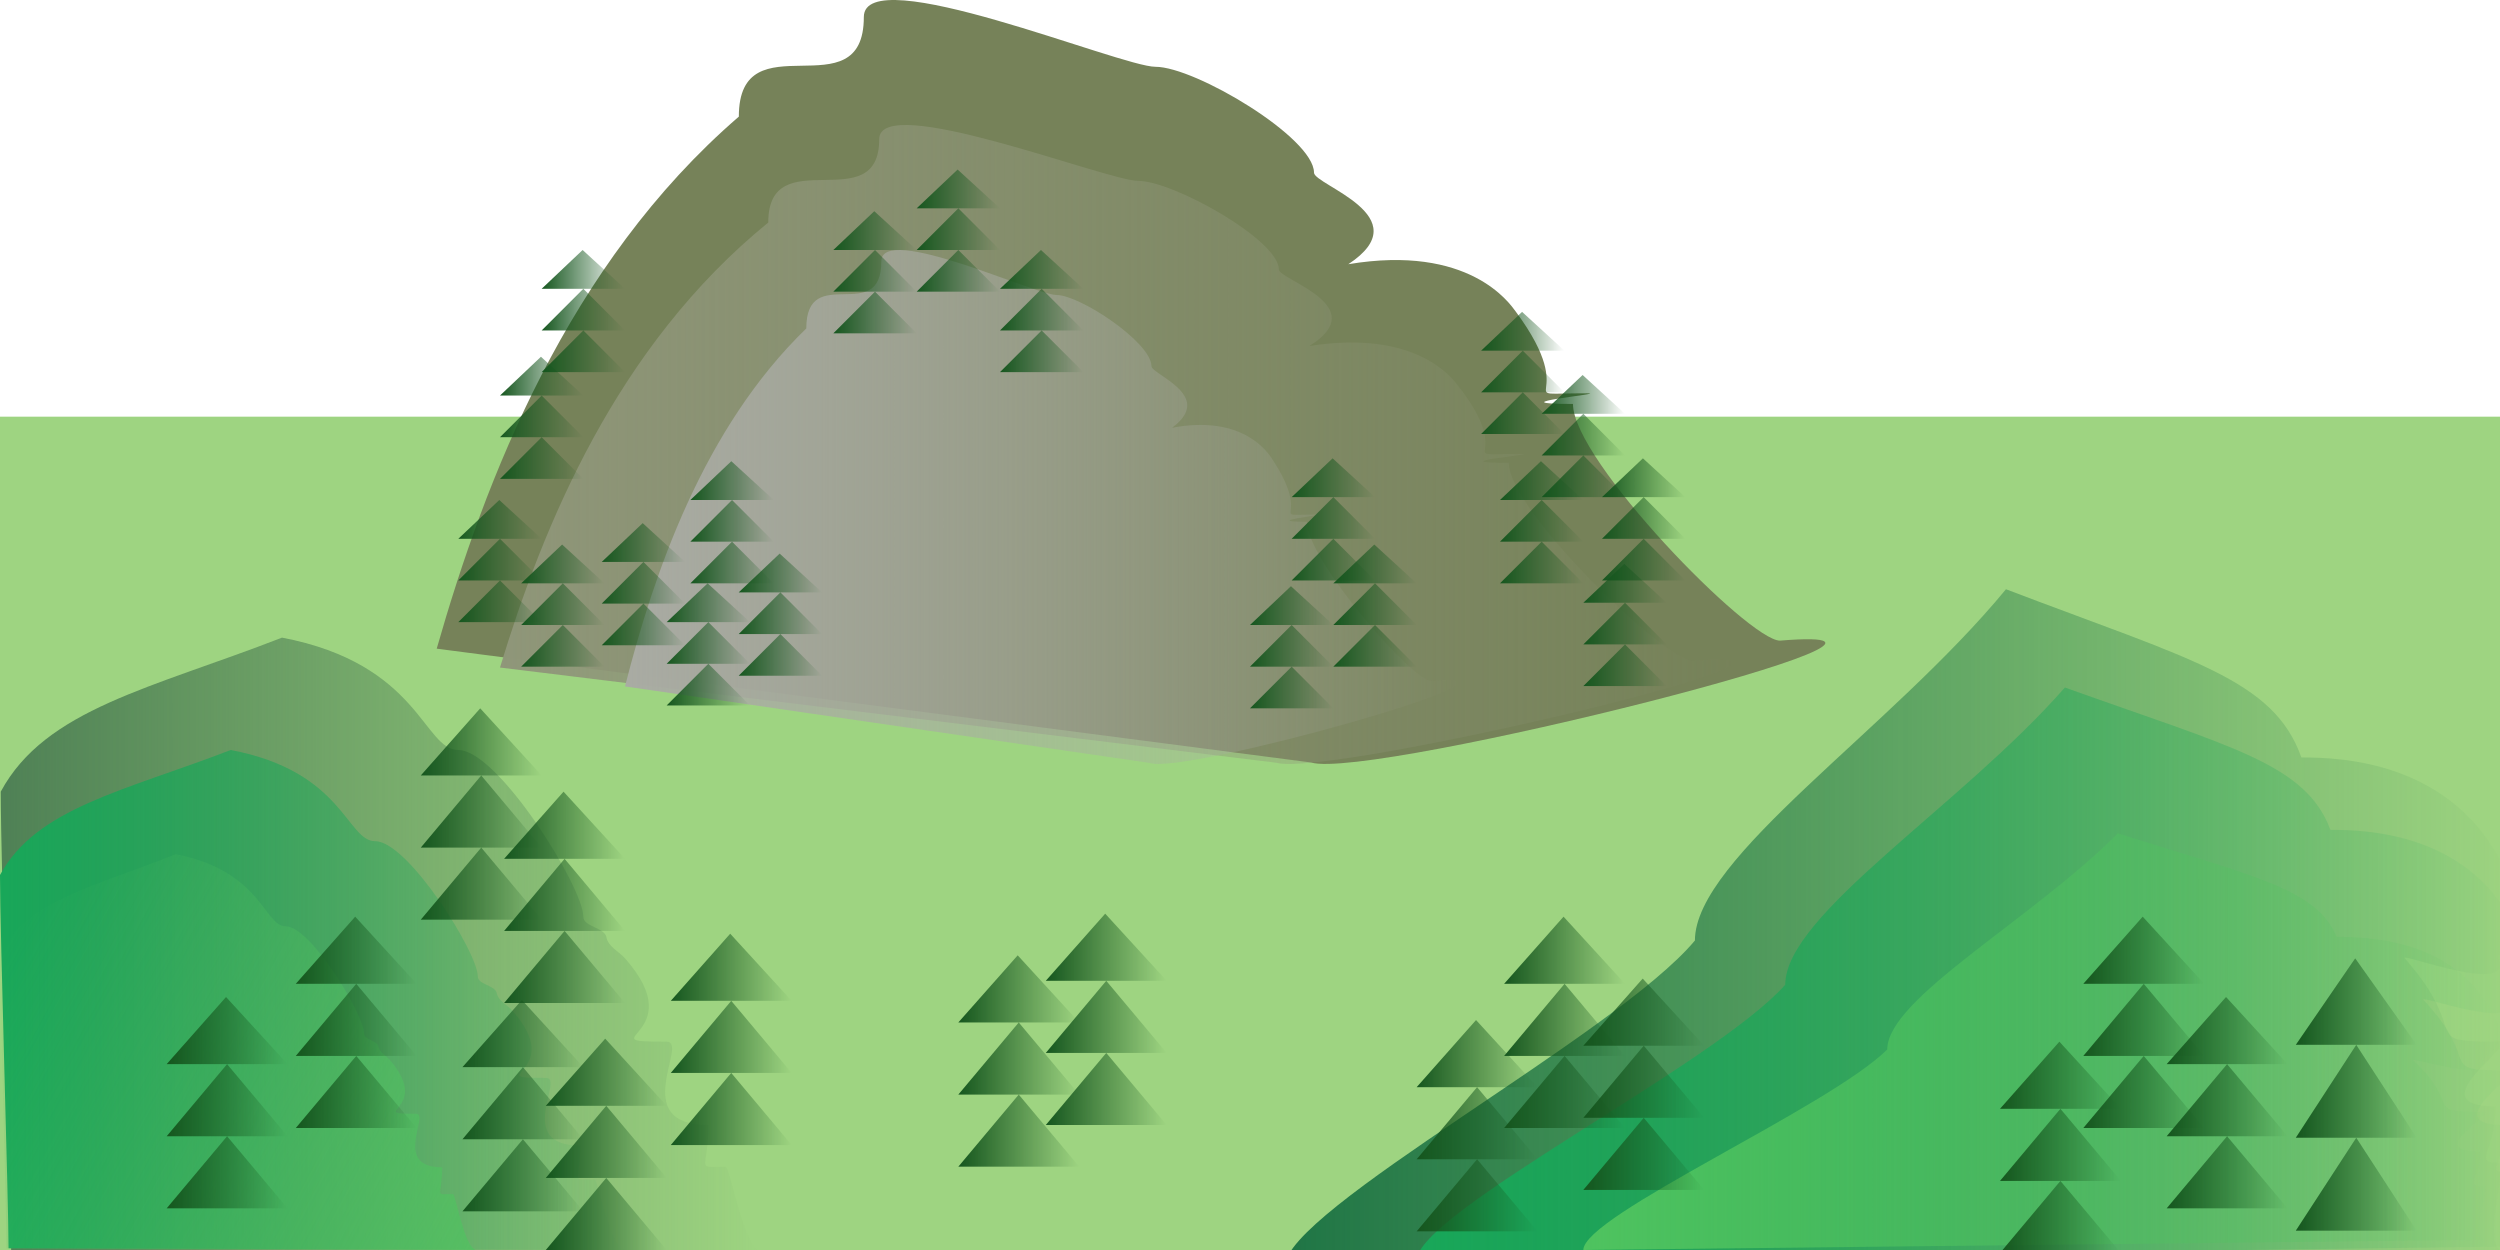 <?xml version="1.0" encoding="UTF-8" standalone="no"?>
<!-- Created with Inkscape (http://www.inkscape.org/) -->
<svg
   xmlns:dc="http://purl.org/dc/elements/1.1/"
   xmlns:cc="http://web.resource.org/cc/"
   xmlns:rdf="http://www.w3.org/1999/02/22-rdf-syntax-ns#"
   xmlns:svg="http://www.w3.org/2000/svg"
   xmlns="http://www.w3.org/2000/svg"
   xmlns:xlink="http://www.w3.org/1999/xlink"
   xmlns:sodipodi="http://inkscape.sourceforge.net/DTD/sodipodi-0.dtd"
   xmlns:inkscape="http://www.inkscape.org/namespaces/inkscape"
   sodipodi:docname="pavement-base.svg"
   sodipodi:docbase="/home/tom/src/biketour/svg"
   inkscape:version="0.41"
   sodipodi:version="0.32"
   id="svg1301"
   height="30px"
   width="60px">
  <defs
     id="defs3">
    <linearGradient
       id="linearGradient3929"
       inkscape:collect="always">
      <stop
         id="stop3931"
         offset="0"
         style="stop-color:#15561e;stop-opacity:1;" />
      <stop
         id="stop3933"
         offset="1"
         style="stop-color:#15561e;stop-opacity:0;" />
    </linearGradient>
    <linearGradient
       id="linearGradient3859"
       inkscape:collect="always">
      <stop
         id="stop3861"
         offset="0"
         style="stop-color:#4fc35f;stop-opacity:1;" />
      <stop
         id="stop3863"
         offset="1"
         style="stop-color:#4fc35f;stop-opacity:0;" />
    </linearGradient>
    <linearGradient
       id="linearGradient3841"
       inkscape:collect="always">
      <stop
         id="stop3843"
         offset="0"
         style="stop-color:#18a759;stop-opacity:1;" />
      <stop
         id="stop3845"
         offset="1"
         style="stop-color:#18a759;stop-opacity:0;" />
    </linearGradient>
    <linearGradient
       id="linearGradient3819"
       inkscape:collect="always">
      <stop
         id="stop3821"
         offset="0"
         style="stop-color:#1f7545;stop-opacity:1;" />
      <stop
         id="stop3823"
         offset="1"
         style="stop-color:#1f7545;stop-opacity:0;" />
    </linearGradient>
    <linearGradient
       id="linearGradient2173"
       inkscape:collect="always">
      <stop
         id="stop2175"
         offset="0"
         style="stop-color:#8f9679;stop-opacity:1;" />
      <stop
         id="stop2177"
         offset="1"
         style="stop-color:#8f9679;stop-opacity:0;" />
    </linearGradient>
    <linearGradient
       id="linearGradient2165"
       inkscape:collect="always">
      <stop
         id="stop2167"
         offset="0"
         style="stop-color:#a9aba3;stop-opacity:1;" />
      <stop
         id="stop2169"
         offset="1"
         style="stop-color:#a9aba3;stop-opacity:0;" />
    </linearGradient>
    <linearGradient
       id="linearGradient2101"
       inkscape:collect="always">
      <stop
         id="stop2103"
         offset="0"
         style="stop-color:#4f8155;stop-opacity:1;" />
      <stop
         id="stop2105"
         offset="1"
         style="stop-color:#4f8155;stop-opacity:0;" />
    </linearGradient>
    <linearGradient
       gradientUnits="userSpaceOnUse"
       y2="27.09"
       x2="15.796"
       y1="27.09"
       x1="0.231"
       gradientTransform="scale(1.159,0.863)"
       id="linearGradient2107"
       xlink:href="#linearGradient2101"
       inkscape:collect="always" />
    <linearGradient
       gradientUnits="userSpaceOnUse"
       y2="16.466"
       x2="25.863"
       y1="16.466"
       x1="9.171"
       gradientTransform="matrix(1.198,0,0,0.739,4.011,0)"
       id="linearGradient2171"
       xlink:href="#linearGradient2165"
       inkscape:collect="always" />
    <linearGradient
       gradientUnits="userSpaceOnUse"
       y2="14.818"
       x2="29.94"
       y1="14.818"
       x1="8.639"
       gradientTransform="scale(1.389,0.72)"
       id="linearGradient2179"
       xlink:href="#linearGradient2173"
       inkscape:collect="always" />
    <linearGradient
       gradientUnits="userSpaceOnUse"
       y2="25.253"
       x2="-0.135"
       y1="32.66"
       x1="16.441"
       gradientTransform="scale(1.097,0.912)"
       id="linearGradient2241"
       xlink:href="#linearGradient3859"
       inkscape:collect="always" />
    <linearGradient
       gradientUnits="userSpaceOnUse"
       y2="30.094"
       x2="44.782"
       y1="30.094"
       x1="22.818"
       gradientTransform="scale(1.351,0.74)"
       id="linearGradient3825"
       xlink:href="#linearGradient3819"
       inkscape:collect="always" />
    <linearGradient
       gradientUnits="userSpaceOnUse"
       y2="32.562"
       x2="43.564"
       y1="32.562"
       x1="24.409"
       gradientTransform="scale(1.393,0.718)"
       id="linearGradient3847"
       xlink:href="#linearGradient3841"
       inkscape:collect="always" />
    <linearGradient
       gradientUnits="userSpaceOnUse"
       y2="37.081"
       x2="40.452"
       y1="37.081"
       x1="25.62"
       gradientTransform="scale(1.483,0.674)"
       id="linearGradient3865"
       xlink:href="#linearGradient3859"
       inkscape:collect="always" />
    <linearGradient
       gradientUnits="userSpaceOnUse"
       y2="26.833"
       x2="13.416"
       y1="26.833"
       x1="0"
       gradientTransform="scale(1.118,0.894)"
       id="linearGradient3885"
       xlink:href="#linearGradient3841"
       inkscape:collect="always" />
    <linearGradient
       gradientUnits="userSpaceOnUse"
       y2="25.242"
       x2="16.461"
       y1="25.242"
       x1="0.016"
       gradientTransform="scale(1.112,0.899)"
       id="linearGradient3893"
       xlink:href="#linearGradient2101"
       inkscape:collect="always" />
    <linearGradient
       gradientUnits="userSpaceOnUse"
       y2="9.528"
       x2="7.264"
       y1="9.528"
       x1="4.842"
       gradientTransform="matrix(0.826,0,0,1.211,10.442,2.486)"
       id="linearGradient3935"
       xlink:href="#linearGradient3929"
       inkscape:collect="always" />
    <linearGradient
       y2="9.528"
       x2="7.264"
       y1="9.528"
       x1="4.842"
       gradientTransform="matrix(0.826,0,0,1.211,12,3.931)"
       gradientUnits="userSpaceOnUse"
       id="linearGradient3939"
       xlink:href="#linearGradient3929"
       inkscape:collect="always" />
    <linearGradient
       y2="9.528"
       x2="7.264"
       y1="9.528"
       x1="4.842"
       gradientTransform="matrix(0.826,0,0,1.211,13.729,3.217)"
       gradientUnits="userSpaceOnUse"
       id="linearGradient3943"
       xlink:href="#linearGradient3929"
       inkscape:collect="always" />
    <linearGradient
       y2="9.528"
       x2="7.264"
       y1="9.528"
       x1="4.842"
       gradientTransform="matrix(0.826,0,0,1.211,12.569,1)"
       gradientUnits="userSpaceOnUse"
       id="linearGradient3947"
       xlink:href="#linearGradient3929"
       inkscape:collect="always" />
    <linearGradient
       y2="9.528"
       x2="7.264"
       y1="9.528"
       x1="4.842"
       gradientTransform="matrix(0.826,0,0,1.211,8.508,3)"
       gradientUnits="userSpaceOnUse"
       id="linearGradient3951"
       xlink:href="#linearGradient3929"
       inkscape:collect="always" />
    <linearGradient
       y2="9.528"
       x2="7.264"
       y1="9.528"
       x1="4.842"
       gradientTransform="matrix(0.826,0,0,1.211,7,1.931)"
       gradientUnits="userSpaceOnUse"
       id="linearGradient3955"
       xlink:href="#linearGradient3929"
       inkscape:collect="always" />
    <linearGradient
       y2="9.528"
       x2="7.264"
       y1="9.528"
       x1="4.842"
       gradientTransform="matrix(0.826,0,0,1.211,34,3.466)"
       gradientUnits="userSpaceOnUse"
       id="linearGradient3959"
       xlink:href="#linearGradient3929"
       inkscape:collect="always" />
    <linearGradient
       y2="9.528"
       x2="7.264"
       y1="9.528"
       x1="4.842"
       gradientTransform="matrix(0.826,0,0,1.211,32,1)"
       gradientUnits="userSpaceOnUse"
       id="linearGradient3963"
       xlink:href="#linearGradient3929"
       inkscape:collect="always" />
    <linearGradient
       y2="9.528"
       x2="7.264"
       y1="9.528"
       x1="4.842"
       gradientTransform="matrix(0.826,0,0,1.211,34.448,0.931)"
       gradientUnits="userSpaceOnUse"
       id="linearGradient3967"
       xlink:href="#linearGradient3929"
       inkscape:collect="always" />
    <linearGradient
       y2="9.528"
       x2="7.264"
       y1="9.528"
       x1="4.842"
       gradientTransform="matrix(0.826,0,0,1.211,33,-1.069)"
       gradientUnits="userSpaceOnUse"
       id="linearGradient3971"
       xlink:href="#linearGradient3929"
       inkscape:collect="always" />
    <linearGradient
       y2="9.528"
       x2="7.264"
       y1="9.528"
       x1="4.842"
       gradientTransform="matrix(0.826,0,0,1.211,31.547,-2.584)"
       gradientUnits="userSpaceOnUse"
       id="linearGradient3975"
       xlink:href="#linearGradient3929"
       inkscape:collect="always" />
    <linearGradient
       y2="9.528"
       x2="7.264"
       y1="9.528"
       x1="4.842"
       gradientTransform="matrix(0.826,0,0,1.211,27,0.931)"
       gradientUnits="userSpaceOnUse"
       id="linearGradient3979"
       xlink:href="#linearGradient3929"
       inkscape:collect="always" />
    <linearGradient
       y2="9.528"
       x2="7.264"
       y1="9.528"
       x1="4.842"
       gradientTransform="matrix(0.826,0,0,1.211,28,3)"
       gradientUnits="userSpaceOnUse"
       id="linearGradient3983"
       xlink:href="#linearGradient3929"
       inkscape:collect="always" />
    <linearGradient
       y2="9.528"
       x2="7.264"
       y1="9.528"
       x1="4.842"
       gradientTransform="matrix(0.826,0,0,1.211,26,4)"
       gradientUnits="userSpaceOnUse"
       id="linearGradient3987"
       xlink:href="#linearGradient3929"
       inkscape:collect="always" />
    <linearGradient
       y2="9.528"
       x2="7.264"
       y1="9.528"
       x1="4.842"
       gradientTransform="matrix(0.826,0,0,1.211,8,-1.507)"
       gradientUnits="userSpaceOnUse"
       id="linearGradient3991"
       xlink:href="#linearGradient3929"
       inkscape:collect="always" />
    <linearGradient
       y2="9.528"
       x2="7.264"
       y1="9.528"
       x1="4.842"
       gradientTransform="matrix(0.826,0,0,1.211,9,-4.069)"
       gradientUnits="userSpaceOnUse"
       id="linearGradient3995"
       xlink:href="#linearGradient3929"
       inkscape:collect="always" />
    <linearGradient
       y2="9.528"
       x2="7.264"
       y1="9.528"
       x1="4.842"
       gradientTransform="matrix(0.826,0,0,1.211,18,-6)"
       gradientUnits="userSpaceOnUse"
       id="linearGradient3999"
       xlink:href="#linearGradient3929"
       inkscape:collect="always" />
    <linearGradient
       y2="9.528"
       x2="7.264"
       y1="9.528"
       x1="4.842"
       gradientTransform="matrix(0.826,0,0,1.211,16,-5)"
       gradientUnits="userSpaceOnUse"
       id="linearGradient4003"
       xlink:href="#linearGradient3929"
       inkscape:collect="always" />
    <linearGradient
       y2="9.528"
       x2="7.264"
       y1="9.528"
       x1="4.842"
       gradientTransform="matrix(0.826,0,0,1.211,20,-4.069)"
       gradientUnits="userSpaceOnUse"
       id="linearGradient4007"
       xlink:href="#linearGradient3929"
       inkscape:collect="always" />
    <linearGradient
       y2="9.528"
       x2="7.264"
       y1="9.528"
       x1="4.842"
       gradientTransform="matrix(1.198,0,0,2.095,7.298,7.506)"
       gradientUnits="userSpaceOnUse"
       id="linearGradient4011"
       xlink:href="#linearGradient3929"
       inkscape:collect="always" />
    <linearGradient
       y2="9.528"
       x2="7.264"
       y1="9.528"
       x1="4.842"
       gradientTransform="matrix(0.826,0,0,1.211,7,14.931)"
       gradientUnits="userSpaceOnUse"
       id="linearGradient4015"
       xlink:href="#linearGradient3929"
       inkscape:collect="always" />
    <linearGradient
       y2="9.528"
       x2="7.264"
       y1="9.528"
       x1="4.842"
       gradientTransform="matrix(1.198,0,0,2.095,5.298,6.578)"
       gradientUnits="userSpaceOnUse"
       id="linearGradient4019"
       xlink:href="#linearGradient3929"
       inkscape:collect="always" />
    <linearGradient
       y2="9.528"
       x2="7.264"
       y1="9.528"
       x1="4.842"
       gradientTransform="matrix(1.198,0,0,2.095,10.298,4.987)"
       gradientUnits="userSpaceOnUse"
       id="linearGradient4023"
       xlink:href="#linearGradient3929"
       inkscape:collect="always" />
    <linearGradient
       y2="9.528"
       x2="7.264"
       y1="9.528"
       x1="4.842"
       gradientTransform="matrix(1.198,0,0,2.095,17.199,5.506)"
       gradientUnits="userSpaceOnUse"
       id="linearGradient4027"
       xlink:href="#linearGradient3929"
       inkscape:collect="always" />
    <linearGradient
       y2="9.528"
       x2="7.264"
       y1="9.528"
       x1="4.842"
       gradientTransform="matrix(1.198,0,0,2.699,49.298,0.549)"
       gradientUnits="userSpaceOnUse"
       id="linearGradient4031"
       xlink:href="#linearGradient3929"
       inkscape:collect="always" />
    <linearGradient
       y2="9.528"
       x2="7.264"
       y1="9.528"
       x1="4.842"
       gradientTransform="matrix(1.198,0,0,2.095,46.199,6.506)"
       gradientUnits="userSpaceOnUse"
       id="linearGradient4035"
       xlink:href="#linearGradient3929"
       inkscape:collect="always" />
    <linearGradient
       y2="9.528"
       x2="7.264"
       y1="9.528"
       x1="4.842"
       gradientTransform="matrix(1.198,0,0,2.095,42.199,7.578)"
       gradientUnits="userSpaceOnUse"
       id="linearGradient4039"
       xlink:href="#linearGradient3929"
       inkscape:collect="always" />
    <linearGradient
       y2="9.528"
       x2="7.264"
       y1="9.528"
       x1="4.842"
       gradientTransform="matrix(1.198,0,0,2.095,30.298,4.578)"
       gradientUnits="userSpaceOnUse"
       id="linearGradient4043"
       xlink:href="#linearGradient3929"
       inkscape:collect="always" />
    <linearGradient
       y2="9.528"
       x2="7.264"
       y1="9.528"
       x1="4.842"
       gradientTransform="matrix(1.198,0,0,2.095,32.199,6.064)"
       gradientUnits="userSpaceOnUse"
       id="linearGradient4047"
       xlink:href="#linearGradient3929"
       inkscape:collect="always" />
    <linearGradient
       y2="9.528"
       x2="7.264"
       y1="9.528"
       x1="4.842"
       gradientTransform="matrix(1.198,0,0,2.095,28.199,7.059)"
       gradientUnits="userSpaceOnUse"
       id="linearGradient4051"
       xlink:href="#linearGradient3929"
       inkscape:collect="always" />
    <linearGradient
       y2="9.528"
       x2="7.264"
       y1="9.528"
       x1="4.842"
       gradientTransform="matrix(1.198,0,0,2.095,44.199,4.578)"
       gradientUnits="userSpaceOnUse"
       id="linearGradient4055"
       xlink:href="#linearGradient3929"
       inkscape:collect="always" />
    <linearGradient
       y2="9.528"
       x2="7.264"
       y1="9.528"
       x1="4.842"
       gradientTransform="matrix(1.198,0,0,2.095,19.298,4.506)"
       gradientUnits="userSpaceOnUse"
       id="linearGradient4059"
       xlink:href="#linearGradient3929"
       inkscape:collect="always" />
    <linearGradient
       y2="9.528"
       x2="7.264"
       y1="9.528"
       x1="4.842"
       gradientTransform="matrix(1.198,0,0,2.095,1.298,4.578)"
       gradientUnits="userSpaceOnUse"
       id="linearGradient4063"
       xlink:href="#linearGradient3929"
       inkscape:collect="always" />
    <linearGradient
       y2="9.528"
       x2="7.264"
       y1="9.528"
       x1="4.842"
       gradientTransform="matrix(1.198,0,0,2.095,4.298,-0.422)"
       gradientUnits="userSpaceOnUse"
       id="linearGradient4067"
       xlink:href="#linearGradient3929"
       inkscape:collect="always" />
    <linearGradient
       y2="9.528"
       x2="7.264"
       y1="9.528"
       x1="4.842"
       gradientTransform="matrix(1.198,0,0,2.095,6.298,1.578)"
       gradientUnits="userSpaceOnUse"
       id="linearGradient4071"
       xlink:href="#linearGradient3929"
       inkscape:collect="always" />
    <linearGradient
       y2="9.528"
       x2="7.264"
       y1="9.528"
       x1="4.842"
       gradientTransform="matrix(1.198,0,0,2.095,-1.801,6.506)"
       gradientUnits="userSpaceOnUse"
       id="linearGradient4075"
       xlink:href="#linearGradient3929"
       inkscape:collect="always" />
  </defs>
  <sodipodi:namedview
     inkscape:window-y="163"
     inkscape:window-x="0"
     inkscape:window-height="537"
     inkscape:window-width="1042"
     inkscape:document-units="px"
     inkscape:grid-bbox="true"
     showgrid="true"
     inkscape:current-layer="layer1"
     inkscape:cy="15.000000"
     inkscape:cx="30.000000"
     inkscape:zoom="12.066667"
     inkscape:pageshadow="2"
     inkscape:pageopacity="0.0"
     borderopacity="1.0"
     bordercolor="#666666"
     pagecolor="#ffffff"
     id="base" />
  <g
     inkscape:groupmode="layer"
     inkscape:label="Layer 1"
     id="layer1">
    <path
       sodipodi:nodetypes="ccccccccccc"
       id="path1311"
       d="M 0.268,30.037 C 0.268,28.695 1,20.716 1,19 C 1,17.011 4,18.932 4,17 C 4,15.843 10.161,18 11,18 C 11.951,18 14,21.297 14,22 C 14,22.249 14.513,22.253 14.556,22.499 C 14.596,22.718 14.852,22.833 15,23 C 16.644,24.859 14.018,25 16,25 C 16.548,25 15.058,27 17,27 C 17,28.138 16.667,28 17.414,28 C 17.526,28 17.844,30.004 18.307,30.089"
       style="fill:url(#linearGradient2107);fill-opacity:1.0;fill-rule:evenodd;stroke:#004800;stroke-width:0;stroke-linecap:butt;stroke-linejoin:miter;stroke-opacity:1;stroke-dasharray:none;stroke-miterlimit:4" />
    <rect
       y="10"
       x="0"
       height="20"
       width="60"
       id="rect2123"
       style="fill:#9ed481;fill-opacity:1;stroke:#004800;stroke-width:0;stroke-miterlimit:4;stroke-opacity:1" />
    <path
       sodipodi:nodetypes="ccccccccccc"
       id="path2109"
       d="M 0.268,30.037 C 0.268,28.695 0.018,20.716 0.018,19 C 1.089,17.011 3.643,16.52 6.768,15.303 C 10.073,15.933 10.161,18 11,18 C 11.951,18 14,21.297 14,22 C 14,22.249 14.513,22.253 14.556,22.499 C 14.596,22.718 14.852,22.833 15,23 C 16.644,24.859 14.018,25 16,25 C 16.548,25 15.058,27 17,27 C 17,28.138 16.667,28 17.414,28 C 17.526,28 17.844,30.004 18.307,30.089"
       style="fill:url(#linearGradient3893);fill-opacity:1.0;fill-rule:evenodd;stroke:#004800;stroke-width:0;stroke-linecap:butt;stroke-linejoin:miter;stroke-opacity:1;stroke-dasharray:none;stroke-miterlimit:4" />
    <path
       sodipodi:nodetypes="ccccccccccc"
       id="path2111"
       d="M 30.837,30.395 C 30.837,29.052 38.803,24.824 40.678,22.572 C 40.678,20.583 45.375,17.503 48.143,14.142 C 52.608,15.843 54.572,16.303 55.233,18.179 C 56.184,18.179 58.858,18.261 60.108,20.839 C 60.465,21.535 60.888,22.164 59.95,22.945 C 60.436,23.968 57.567,22.833 57.714,23 C 59.359,24.859 57.982,25 59.965,25 C 60.513,25 57.951,26.553 59.893,26.553 C 59.893,27.692 59.292,27.911 60.039,27.911 C 60.151,27.911 59.576,29.915 60.039,30"
       style="fill:url(#linearGradient3825);fill-opacity:1.0;fill-rule:evenodd;stroke:#004800;stroke-width:0;stroke-linecap:butt;stroke-linejoin:miter;stroke-miterlimit:4;stroke-opacity:1" />
    <path
       sodipodi:nodetypes="ccccccccccc"
       id="path2115"
       d="M 10.481,15.568 C 11.641,11.508 13.624,6.345 17.732,2.799 C 17.732,0.421 20.732,2.717 20.732,0.408 C 20.732,-0.975 26.893,1.603 27.732,1.603 C 28.683,1.603 31.536,3.303 31.536,4.144 C 31.536,4.441 34.102,5.194 32.36,6.341 C 35.257,5.857 36.228,7.275 36.376,7.475 C 38.02,9.697 36.108,9.439 38.09,9.439 C 38.639,9.439 35.808,9.695 37.751,9.695 C 37.751,11.055 41.972,15.375 42.719,15.375 C 47.921,14.948 32.879,18.732 31.467,18.3"
       style="fill:#768259;fill-opacity:1;fill-rule:evenodd;stroke:#004800;stroke-width:0;stroke-linecap:butt;stroke-linejoin:miter;stroke-miterlimit:4;stroke-opacity:1" />
    <path
       sodipodi:nodetypes="ccccccccccc"
       id="path2161"
       d="M 12,16.021 C 13.03,12.625 14.791,8.307 18.438,5.341 C 18.438,3.352 21.101,5.272 21.101,3.341 C 21.101,2.184 26.571,4.341 27.316,4.341 C 28.161,4.341 30.693,5.763 30.693,6.466 C 30.693,6.715 32.971,7.344 31.425,8.304 C 33.997,7.898 34.859,9.085 34.99,9.252 C 36.45,11.111 34.752,10.894 36.512,10.894 C 36.999,10.894 34.486,11.108 36.211,11.108 C 36.211,12.246 39.958,15.859 40.622,15.859 C 45.24,15.502 31.885,18.667 30.632,18.306"
       style="stroke-opacity:1;stroke-miterlimit:4;stroke-linejoin:miter;stroke-linecap:butt;stroke-width:0;stroke:#33d533;fill-rule:evenodd;fill-opacity:1.0;fill:url(#linearGradient2179)" />
    <path
       sodipodi:nodetypes="ccccccccccc"
       id="path2163"
       d="M 15,16.474 C 15.696,13.742 16.886,10.269 19.351,7.883 C 19.351,6.283 21.152,7.828 21.152,6.274 C 21.152,5.344 24.849,7.079 25.352,7.079 C 25.923,7.079 27.635,8.222 27.635,8.788 C 27.635,8.988 29.175,9.494 28.13,10.266 C 29.868,9.94 30.451,10.894 30.54,11.029 C 31.526,12.524 30.379,12.35 31.568,12.35 C 31.898,12.35 30.199,12.522 31.365,12.522 C 31.365,13.437 33.898,16.343 34.346,16.343 C 37.468,16.056 28.441,18.602 27.594,18.311"
       style="fill:url(#linearGradient2171);fill-opacity:1;fill-rule:evenodd;stroke:#33d533;stroke-width:0;stroke-linecap:butt;stroke-linejoin:miter;stroke-miterlimit:4;stroke-opacity:1" />
    <path
       sodipodi:nodetypes="ccccccccccc"
       id="path2207"
       d="M 0.205,29.958 C 0.205,28.869 0,22.393 0,21 C 0.879,19.386 2.973,18.988 5.537,18 C 8.246,18.511 8.319,20.189 9.007,20.189 C 9.787,20.189 11.468,22.864 11.468,23.435 C 11.468,23.637 11.888,23.641 11.924,23.84 C 11.956,24.018 12.166,24.111 12.288,24.246 C 13.636,25.755 11.482,25.87 13.108,25.87 C 13.558,25.87 12.335,27.493 13.928,27.493 C 13.928,28.416 13.655,28.304 14.268,28.304 C 14.359,28.304 14.62,29.931 15,30"
       style="stroke-opacity:1;stroke-miterlimit:4;stroke-linejoin:miter;stroke-linecap:butt;stroke-width:0;stroke:#004800;fill-rule:evenodd;fill-opacity:1.0;fill:url(#linearGradient3885)" />
    <path
       sodipodi:nodetypes="ccccccccccc"
       id="path2225"
       d="M 0.156,29.967 C 0.156,29.104 3.5527137e-15,23.978 3.5527137e-15,22.876 C 0.67,21.598 2.265,21.282 4.218,20.5 C 6.283,20.905 6.338,22.233 6.862,22.233 C 7.457,22.233 8.737,24.351 8.737,24.803 C 8.737,24.963 9.057,24.966 9.084,25.123 C 9.109,25.264 9.269,25.338 9.361,25.445 C 10.389,26.64 8.748,26.73 9.986,26.73 C 10.329,26.73 9.397,28.015 10.611,28.015 C 10.611,28.746 10.403,28.658 10.87,28.658 C 10.94,28.658 11.138,29.945 11.428,30"
       style="stroke-opacity:1;stroke-miterlimit:4;stroke-linejoin:miter;stroke-linecap:butt;stroke-width:0;stroke:#004800;fill-rule:evenodd;fill-opacity:1.0;fill:url(#linearGradient2241)" />
    <path
       sodipodi:nodetypes="ccccccccccc"
       id="path2247"
       d="M 34,30.252 C 34,29.117 41.161,25.539 42.846,23.633 C 42.846,21.95 47.068,19.344 49.557,16.5 C 53.571,17.94 55.336,18.329 55.93,19.916 C 56.785,19.916 59.189,19.985 60.312,22.167 C 60.634,22.755 61.014,23.288 60.17,23.949 C 60.607,24.815 58.028,23.854 58.161,23.995 C 59.639,25.568 58.402,25.688 60.184,25.688 C 60.677,25.688 58.373,27.002 60.119,27.002 C 60.119,27.965 59.579,28.151 60.251,28.151 C 60.351,28.151 59.834,29.846 60.251,29.918"
       style="stroke-opacity:1;stroke-miterlimit:4;stroke-linejoin:miter;stroke-linecap:butt;stroke-width:0;stroke:#004800;fill-rule:evenodd;fill-opacity:1.0;fill:url(#linearGradient3847)" />
    <path
       sodipodi:nodetypes="ccccccccccc"
       id="path3849"
       d="M 38,30 C 38,29.174 43.904,26.572 45.294,25.187 C 45.294,23.963 48.775,22.068 50.827,20 C 54.136,21.047 55.592,21.33 56.081,22.484 C 56.786,22.484 58.768,22.534 59.695,24.121 C 59.96,24.548 60.273,24.936 59.578,25.416 C 59.938,26.046 57.811,25.347 57.921,25.45 C 59.139,26.594 58.119,26.681 59.589,26.681 C 59.995,26.681 58.096,27.637 59.536,27.637 C 59.536,28.337 59.09,28.472 59.644,28.472 C 59.727,28.472 59.3,29.705 59.644,29.757"
       style="fill:url(#linearGradient3865);fill-opacity:1.0;fill-rule:evenodd;stroke:#004800;stroke-width:0;stroke-linecap:butt;stroke-linejoin:miter;stroke-miterlimit:4;stroke-opacity:1" />
    <path
       id="path3899"
       d="M 15.425,12.555 L 14.442,13.486 L 15.442,13.486 L 14.442,14.486 L 15.442,14.486 L 14.442,15.486 L 16.442,15.486 L 15.442,14.486 L 16.442,14.486 L 15.442,13.486 L 16.442,13.486 L 15.425,12.555 z "
       style="fill:url(#linearGradient3935);fill-opacity:1;fill-rule:evenodd;stroke:#000000;stroke-width:0;stroke-linecap:butt;stroke-linejoin:miter;stroke-miterlimit:4;stroke-opacity:1" />
    <path
       id="path3937"
       d="M 16.983,14 L 16,14.931 L 17,14.931 L 16,15.931 L 17,15.931 L 16,16.931 L 18,16.931 L 17,15.931 L 18,15.931 L 17,14.931 L 18,14.931 L 16.983,14 z "
       style="fill:url(#linearGradient3939);fill-opacity:1;fill-rule:evenodd;stroke:#000000;stroke-width:0;stroke-linecap:butt;stroke-linejoin:miter;stroke-miterlimit:4;stroke-opacity:1" />
    <path
       id="path3941"
       d="M 18.712,13.286 L 17.729,14.217 L 18.729,14.217 L 17.729,15.217 L 18.729,15.217 L 17.729,16.217 L 19.729,16.217 L 18.729,15.217 L 19.729,15.217 L 18.729,14.217 L 19.729,14.217 L 18.712,13.286 z "
       style="fill:url(#linearGradient3943);fill-opacity:1;fill-rule:evenodd;stroke:#000000;stroke-width:0;stroke-linecap:butt;stroke-linejoin:miter;stroke-miterlimit:4;stroke-opacity:1" />
    <path
       id="path3945"
       d="M 17.552,11.069 L 16.569,12 L 17.569,12 L 16.569,13 L 17.569,13 L 16.569,14 L 18.569,14 L 17.569,13 L 18.569,13 L 17.569,12 L 18.569,12 L 17.552,11.069 z "
       style="fill:url(#linearGradient3947);fill-opacity:1;fill-rule:evenodd;stroke:#000000;stroke-width:0;stroke-linecap:butt;stroke-linejoin:miter;stroke-miterlimit:4;stroke-opacity:1" />
    <path
       id="path3949"
       d="M 13.491,13.069 L 12.508,14 L 13.508,14 L 12.508,15 L 13.508,15 L 12.508,16 L 14.508,16 L 13.508,15 L 14.508,15 L 13.508,14 L 14.508,14 L 13.491,13.069 z "
       style="fill:url(#linearGradient3951);fill-opacity:1;fill-rule:evenodd;stroke:#000000;stroke-width:0;stroke-linecap:butt;stroke-linejoin:miter;stroke-miterlimit:4;stroke-opacity:1" />
    <path
       id="path3953"
       d="M 11.983,12 L 11,12.931 L 12,12.931 L 11,13.931 L 12,13.931 L 11,14.931 L 13,14.931 L 12,13.931 L 13,13.931 L 12,12.931 L 13,12.931 L 11.983,12 z "
       style="fill:url(#linearGradient3955);fill-opacity:1;fill-rule:evenodd;stroke:#000000;stroke-width:0;stroke-linecap:butt;stroke-linejoin:miter;stroke-miterlimit:4;stroke-opacity:1" />
    <path
       id="path3957"
       d="M 38.983,13.534 L 38,14.466 L 39,14.466 L 38,15.466 L 39,15.466 L 38,16.466 L 40,16.466 L 39,15.466 L 40,15.466 L 39,14.466 L 40,14.466 L 38.983,13.534 z "
       style="fill:url(#linearGradient3959);fill-opacity:1;fill-rule:evenodd;stroke:#000000;stroke-width:0;stroke-linecap:butt;stroke-linejoin:miter;stroke-miterlimit:4;stroke-opacity:1" />
    <path
       id="path3961"
       d="M 36.983,11.069 L 36,12 L 37,12 L 36,13 L 37,13 L 36,14 L 38,14 L 37,13 L 38,13 L 37,12 L 38,12 L 36.983,11.069 z "
       style="fill:url(#linearGradient3963);fill-opacity:1;fill-rule:evenodd;stroke:#000000;stroke-width:0;stroke-linecap:butt;stroke-linejoin:miter;stroke-miterlimit:4;stroke-opacity:1" />
    <path
       id="path3965"
       d="M 39.43,11 L 38.448,11.931 L 39.448,11.931 L 38.448,12.931 L 39.448,12.931 L 38.448,13.931 L 40.448,13.931 L 39.448,12.931 L 40.448,12.931 L 39.448,11.931 L 40.448,11.931 L 39.43,11 z "
       style="fill:url(#linearGradient3967);fill-opacity:1;fill-rule:evenodd;stroke:#000000;stroke-width:0;stroke-linecap:butt;stroke-linejoin:miter;stroke-miterlimit:4;stroke-opacity:1" />
    <path
       id="path3969"
       d="M 37.983,9 L 37,9.931 L 38,9.931 L 37,10.931 L 38,10.931 L 37,11.931 L 39,11.931 L 38,10.931 L 39,10.931 L 38,9.931 L 39,9.931 L 37.983,9 z "
       style="fill:url(#linearGradient3971);fill-opacity:1;fill-rule:evenodd;stroke:#000000;stroke-width:0;stroke-linecap:butt;stroke-linejoin:miter;stroke-miterlimit:4;stroke-opacity:1" />
    <path
       id="path3973"
       d="M 36.53,7.485 L 35.547,8.416 L 36.547,8.416 L 35.547,9.416 L 36.547,9.416 L 35.547,10.416 L 37.547,10.416 L 36.547,9.416 L 37.547,9.416 L 36.547,8.416 L 37.547,8.416 L 36.53,7.485 z "
       style="fill:url(#linearGradient3975);fill-opacity:1;fill-rule:evenodd;stroke:#000000;stroke-width:0;stroke-linecap:butt;stroke-linejoin:miter;stroke-miterlimit:4;stroke-opacity:1" />
    <path
       id="path3977"
       d="M 31.983,11 L 31,11.931 L 32,11.931 L 31,12.931 L 32,12.931 L 31,13.931 L 33,13.931 L 32,12.931 L 33,12.931 L 32,11.931 L 33,11.931 L 31.983,11 z "
       style="fill:url(#linearGradient3979);fill-opacity:1;fill-rule:evenodd;stroke:#000000;stroke-width:0;stroke-linecap:butt;stroke-linejoin:miter;stroke-miterlimit:4;stroke-opacity:1" />
    <path
       id="path3981"
       d="M 32.983,13.069 L 32,14 L 33,14 L 32,15 L 33,15 L 32,16 L 34,16 L 33,15 L 34,15 L 33,14 L 34,14 L 32.983,13.069 z "
       style="fill:url(#linearGradient3983);fill-opacity:1;fill-rule:evenodd;stroke:#000000;stroke-width:0;stroke-linecap:butt;stroke-linejoin:miter;stroke-miterlimit:4;stroke-opacity:1" />
    <path
       id="path3985"
       d="M 30.983,14.069 L 30,15 L 31,15 L 30,16 L 31,16 L 30,17 L 32,17 L 31,16 L 32,16 L 31,15 L 32,15 L 30.983,14.069 z "
       style="fill:url(#linearGradient3987);fill-opacity:1;fill-rule:evenodd;stroke:#000000;stroke-width:0;stroke-linecap:butt;stroke-linejoin:miter;stroke-miterlimit:4;stroke-opacity:1" />
    <path
       id="path3989"
       d="M 12.983,8.562 L 12,9.493 L 13,9.493 L 12,10.493 L 13,10.493 L 12,11.493 L 14,11.493 L 13,10.493 L 14,10.493 L 13,9.493 L 14,9.493 L 12.983,8.562 z "
       style="fill:url(#linearGradient3991);fill-opacity:1;fill-rule:evenodd;stroke:#000000;stroke-width:0;stroke-linecap:butt;stroke-linejoin:miter;stroke-miterlimit:4;stroke-opacity:1" />
    <path
       id="path3993"
       d="M 13.983,6 L 13,6.931 L 14,6.931 L 13,7.931 L 14,7.931 L 13,8.931 L 15,8.931 L 14,7.931 L 15,7.931 L 14,6.931 L 15,6.931 L 13.983,6 z "
       style="fill:url(#linearGradient3995);fill-opacity:1;fill-rule:evenodd;stroke:#000000;stroke-width:0;stroke-linecap:butt;stroke-linejoin:miter;stroke-miterlimit:4;stroke-opacity:1" />
    <path
       id="path3997"
       d="M 22.983,4.069 L 22,5 L 23,5 L 22,6 L 23,6 L 22,7 L 24,7 L 23,6 L 24,6 L 23,5 L 24,5 L 22.983,4.069 z "
       style="fill:url(#linearGradient3999);fill-opacity:1;fill-rule:evenodd;stroke:#000000;stroke-width:0;stroke-linecap:butt;stroke-linejoin:miter;stroke-miterlimit:4;stroke-opacity:1" />
    <path
       id="path4001"
       d="M 20.983,5.069 L 20,6 L 21,6 L 20,7 L 21,7 L 20,8 L 22,8 L 21,7 L 22,7 L 21,6 L 22,6 L 20.983,5.069 z "
       style="fill:url(#linearGradient4003);fill-opacity:1;fill-rule:evenodd;stroke:#000000;stroke-width:0;stroke-linecap:butt;stroke-linejoin:miter;stroke-miterlimit:4;stroke-opacity:1" />
    <path
       id="path4005"
       d="M 24.983,6 L 24,6.931 L 25,6.931 L 24,7.931 L 25,7.931 L 24,8.931 L 26,8.931 L 25,7.931 L 26,7.931 L 25,6.931 L 26,6.931 L 24.983,6 z "
       style="fill:url(#linearGradient4007);fill-opacity:1;fill-rule:evenodd;stroke:#000000;stroke-width:0;stroke-linecap:butt;stroke-linejoin:miter;stroke-miterlimit:4;stroke-opacity:1" />
    <path
       id="path4009"
       d="M 14.525,24.928 L 13.099,26.539 L 14.55,26.539 L 13.099,28.27 L 14.55,28.27 L 13.099,30 L 16,30 L 14.55,28.27 L 16,28.27 L 14.55,26.539 L 16,26.539 L 14.525,24.928 z "
       style="fill:url(#linearGradient4011);fill-opacity:1;fill-rule:evenodd;stroke:#000000;stroke-width:0;stroke-linecap:butt;stroke-linejoin:miter;stroke-miterlimit:4;stroke-opacity:1" />
    <path
       id="path4017"
       d="M 12.525,24 L 11.099,25.611 L 12.55,25.611 L 11.099,27.342 L 12.55,27.342 L 11.099,29.072 L 14,29.072 L 12.55,27.342 L 14,27.342 L 12.55,25.611 L 14,25.611 L 12.525,24 z "
       style="fill:url(#linearGradient4019);fill-opacity:1;fill-rule:evenodd;stroke:#000000;stroke-width:0;stroke-linecap:butt;stroke-linejoin:miter;stroke-miterlimit:4;stroke-opacity:1" />
    <path
       id="path4021"
       d="M 17.525,22.409 L 16.099,24.02 L 17.55,24.02 L 16.099,25.75 L 17.55,25.75 L 16.099,27.481 L 19,27.481 L 17.55,25.75 L 19,25.75 L 17.55,24.02 L 19,24.02 L 17.525,22.409 z "
       style="fill:url(#linearGradient4023);fill-opacity:1;fill-rule:evenodd;stroke:#000000;stroke-width:0;stroke-linecap:butt;stroke-linejoin:miter;stroke-miterlimit:4;stroke-opacity:1" />
    <path
       id="path4025"
       d="M 24.425,22.928 L 23,24.539 L 24.45,24.539 L 23,26.27 L 24.45,26.27 L 23,28 L 25.901,28 L 24.45,26.27 L 25.901,26.27 L 24.45,24.539 L 25.901,24.539 L 24.425,22.928 z "
       style="fill:url(#linearGradient4027);fill-opacity:1;fill-rule:evenodd;stroke:#000000;stroke-width:0;stroke-linecap:butt;stroke-linejoin:miter;stroke-miterlimit:4;stroke-opacity:1" />
    <path
       id="path4029"
       d="M 56.525,23 L 55.099,25.076 L 56.55,25.076 L 55.099,27.306 L 56.55,27.306 L 55.099,29.536 L 58,29.536 L 56.55,27.306 L 58,27.306 L 56.55,25.076 L 58,25.076 L 56.525,23 z "
       style="fill:url(#linearGradient4031);fill-opacity:1;fill-rule:evenodd;stroke:#000000;stroke-width:0;stroke-linecap:butt;stroke-linejoin:miter;stroke-miterlimit:4;stroke-opacity:1" />
    <path
       id="path4033"
       d="M 53.425,23.928 L 52,25.539 L 53.45,25.539 L 52,27.27 L 53.45,27.27 L 52,29 L 54.901,29 L 53.45,27.27 L 54.901,27.27 L 53.45,25.539 L 54.901,25.539 L 53.425,23.928 z "
       style="fill:url(#linearGradient4035);fill-opacity:1;fill-rule:evenodd;stroke:#000000;stroke-width:0;stroke-linecap:butt;stroke-linejoin:miter;stroke-miterlimit:4;stroke-opacity:1" />
    <path
       id="path4037"
       d="M 49.425,25 L 48,26.611 L 49.45,26.611 L 48,28.342 L 49.45,28.342 L 48,30.072 L 50.901,30.072 L 49.45,28.342 L 50.901,28.342 L 49.45,26.611 L 50.901,26.611 L 49.425,25 z "
       style="fill:url(#linearGradient4039);fill-opacity:1;fill-rule:evenodd;stroke:#000000;stroke-width:0;stroke-linecap:butt;stroke-linejoin:miter;stroke-miterlimit:4;stroke-opacity:1" />
    <path
       id="path4041"
       d="M 37.525,22 L 36.099,23.611 L 37.55,23.611 L 36.099,25.342 L 37.55,25.342 L 36.099,27.072 L 39,27.072 L 37.55,25.342 L 39,25.342 L 37.55,23.611 L 39,23.611 L 37.525,22 z "
       style="fill:url(#linearGradient4043);fill-opacity:1;fill-rule:evenodd;stroke:#000000;stroke-width:0;stroke-linecap:butt;stroke-linejoin:miter;stroke-miterlimit:4;stroke-opacity:1" />
    <path
       id="path4045"
       d="M 39.425,23.486 L 38,25.097 L 39.45,25.097 L 38,26.828 L 39.45,26.828 L 38,28.558 L 40.901,28.558 L 39.45,26.828 L 40.901,26.828 L 39.45,25.097 L 40.901,25.097 L 39.425,23.486 z "
       style="fill:url(#linearGradient4047);fill-opacity:1;fill-rule:evenodd;stroke:#000000;stroke-width:0;stroke-linecap:butt;stroke-linejoin:miter;stroke-miterlimit:4;stroke-opacity:1" />
    <path
       id="path4049"
       d="M 35.425,24.481 L 34,26.092 L 35.45,26.092 L 34,27.822 L 35.45,27.822 L 34,29.552 L 36.901,29.552 L 35.45,27.822 L 36.901,27.822 L 35.45,26.092 L 36.901,26.092 L 35.425,24.481 z "
       style="fill:url(#linearGradient4051);fill-opacity:1;fill-rule:evenodd;stroke:#000000;stroke-width:0;stroke-linecap:butt;stroke-linejoin:miter;stroke-miterlimit:4;stroke-opacity:1" />
    <path
       id="path4053"
       d="M 51.425,22 L 50,23.611 L 51.45,23.611 L 50,25.342 L 51.45,25.342 L 50,27.072 L 52.901,27.072 L 51.45,25.342 L 52.901,25.342 L 51.45,23.611 L 52.901,23.611 L 51.425,22 z "
       style="fill:url(#linearGradient4055);fill-opacity:1;fill-rule:evenodd;stroke:#000000;stroke-width:0;stroke-linecap:butt;stroke-linejoin:miter;stroke-miterlimit:4;stroke-opacity:1" />
    <path
       id="path4057"
       d="M 26.525,21.928 L 25.099,23.539 L 26.55,23.539 L 25.099,25.27 L 26.55,25.27 L 25.099,27 L 28,27 L 26.55,25.27 L 28,25.27 L 26.55,23.539 L 28,23.539 L 26.525,21.928 z "
       style="fill:url(#linearGradient4059);fill-opacity:1;fill-rule:evenodd;stroke:#000000;stroke-width:0;stroke-linecap:butt;stroke-linejoin:miter;stroke-miterlimit:4;stroke-opacity:1" />
    <path
       id="path4061"
       d="M 8.525,22 L 7.099,23.611 L 8.55,23.611 L 7.099,25.342 L 8.55,25.342 L 7.099,27.072 L 10,27.072 L 8.55,25.342 L 10,25.342 L 8.55,23.611 L 10,23.611 L 8.525,22 z "
       style="fill:url(#linearGradient4063);fill-opacity:1;fill-rule:evenodd;stroke:#000000;stroke-width:0;stroke-linecap:butt;stroke-linejoin:miter;stroke-miterlimit:4;stroke-opacity:1" />
    <path
       id="path4065"
       d="M 11.525,17 L 10.099,18.611 L 11.55,18.611 L 10.099,20.342 L 11.55,20.342 L 10.099,22.072 L 13,22.072 L 11.55,20.342 L 13,20.342 L 11.55,18.611 L 13,18.611 L 11.525,17 z "
       style="fill:url(#linearGradient4067);fill-opacity:1;fill-rule:evenodd;stroke:#000000;stroke-width:0;stroke-linecap:butt;stroke-linejoin:miter;stroke-miterlimit:4;stroke-opacity:1" />
    <path
       id="path4069"
       d="M 13.525,19 L 12.099,20.611 L 13.55,20.611 L 12.099,22.342 L 13.55,22.342 L 12.099,24.072 L 15,24.072 L 13.55,22.342 L 15,22.342 L 13.55,20.611 L 15,20.611 L 13.525,19 z "
       style="fill:url(#linearGradient4071);fill-opacity:1;fill-rule:evenodd;stroke:#000000;stroke-width:0;stroke-linecap:butt;stroke-linejoin:miter;stroke-miterlimit:4;stroke-opacity:1" />
    <path
       id="path4073"
       d="M 5.425,23.928 L 4,25.539 L 5.45,25.539 L 4,27.27 L 5.45,27.27 L 4,29 L 6.901,29 L 5.45,27.27 L 6.901,27.27 L 5.45,25.539 L 6.901,25.539 L 5.425,23.928 z "
       style="fill:url(#linearGradient4075);fill-opacity:1;fill-rule:evenodd;stroke:#000000;stroke-width:0;stroke-linecap:butt;stroke-linejoin:miter;stroke-miterlimit:4;stroke-opacity:1" />
  </g>
</svg>
